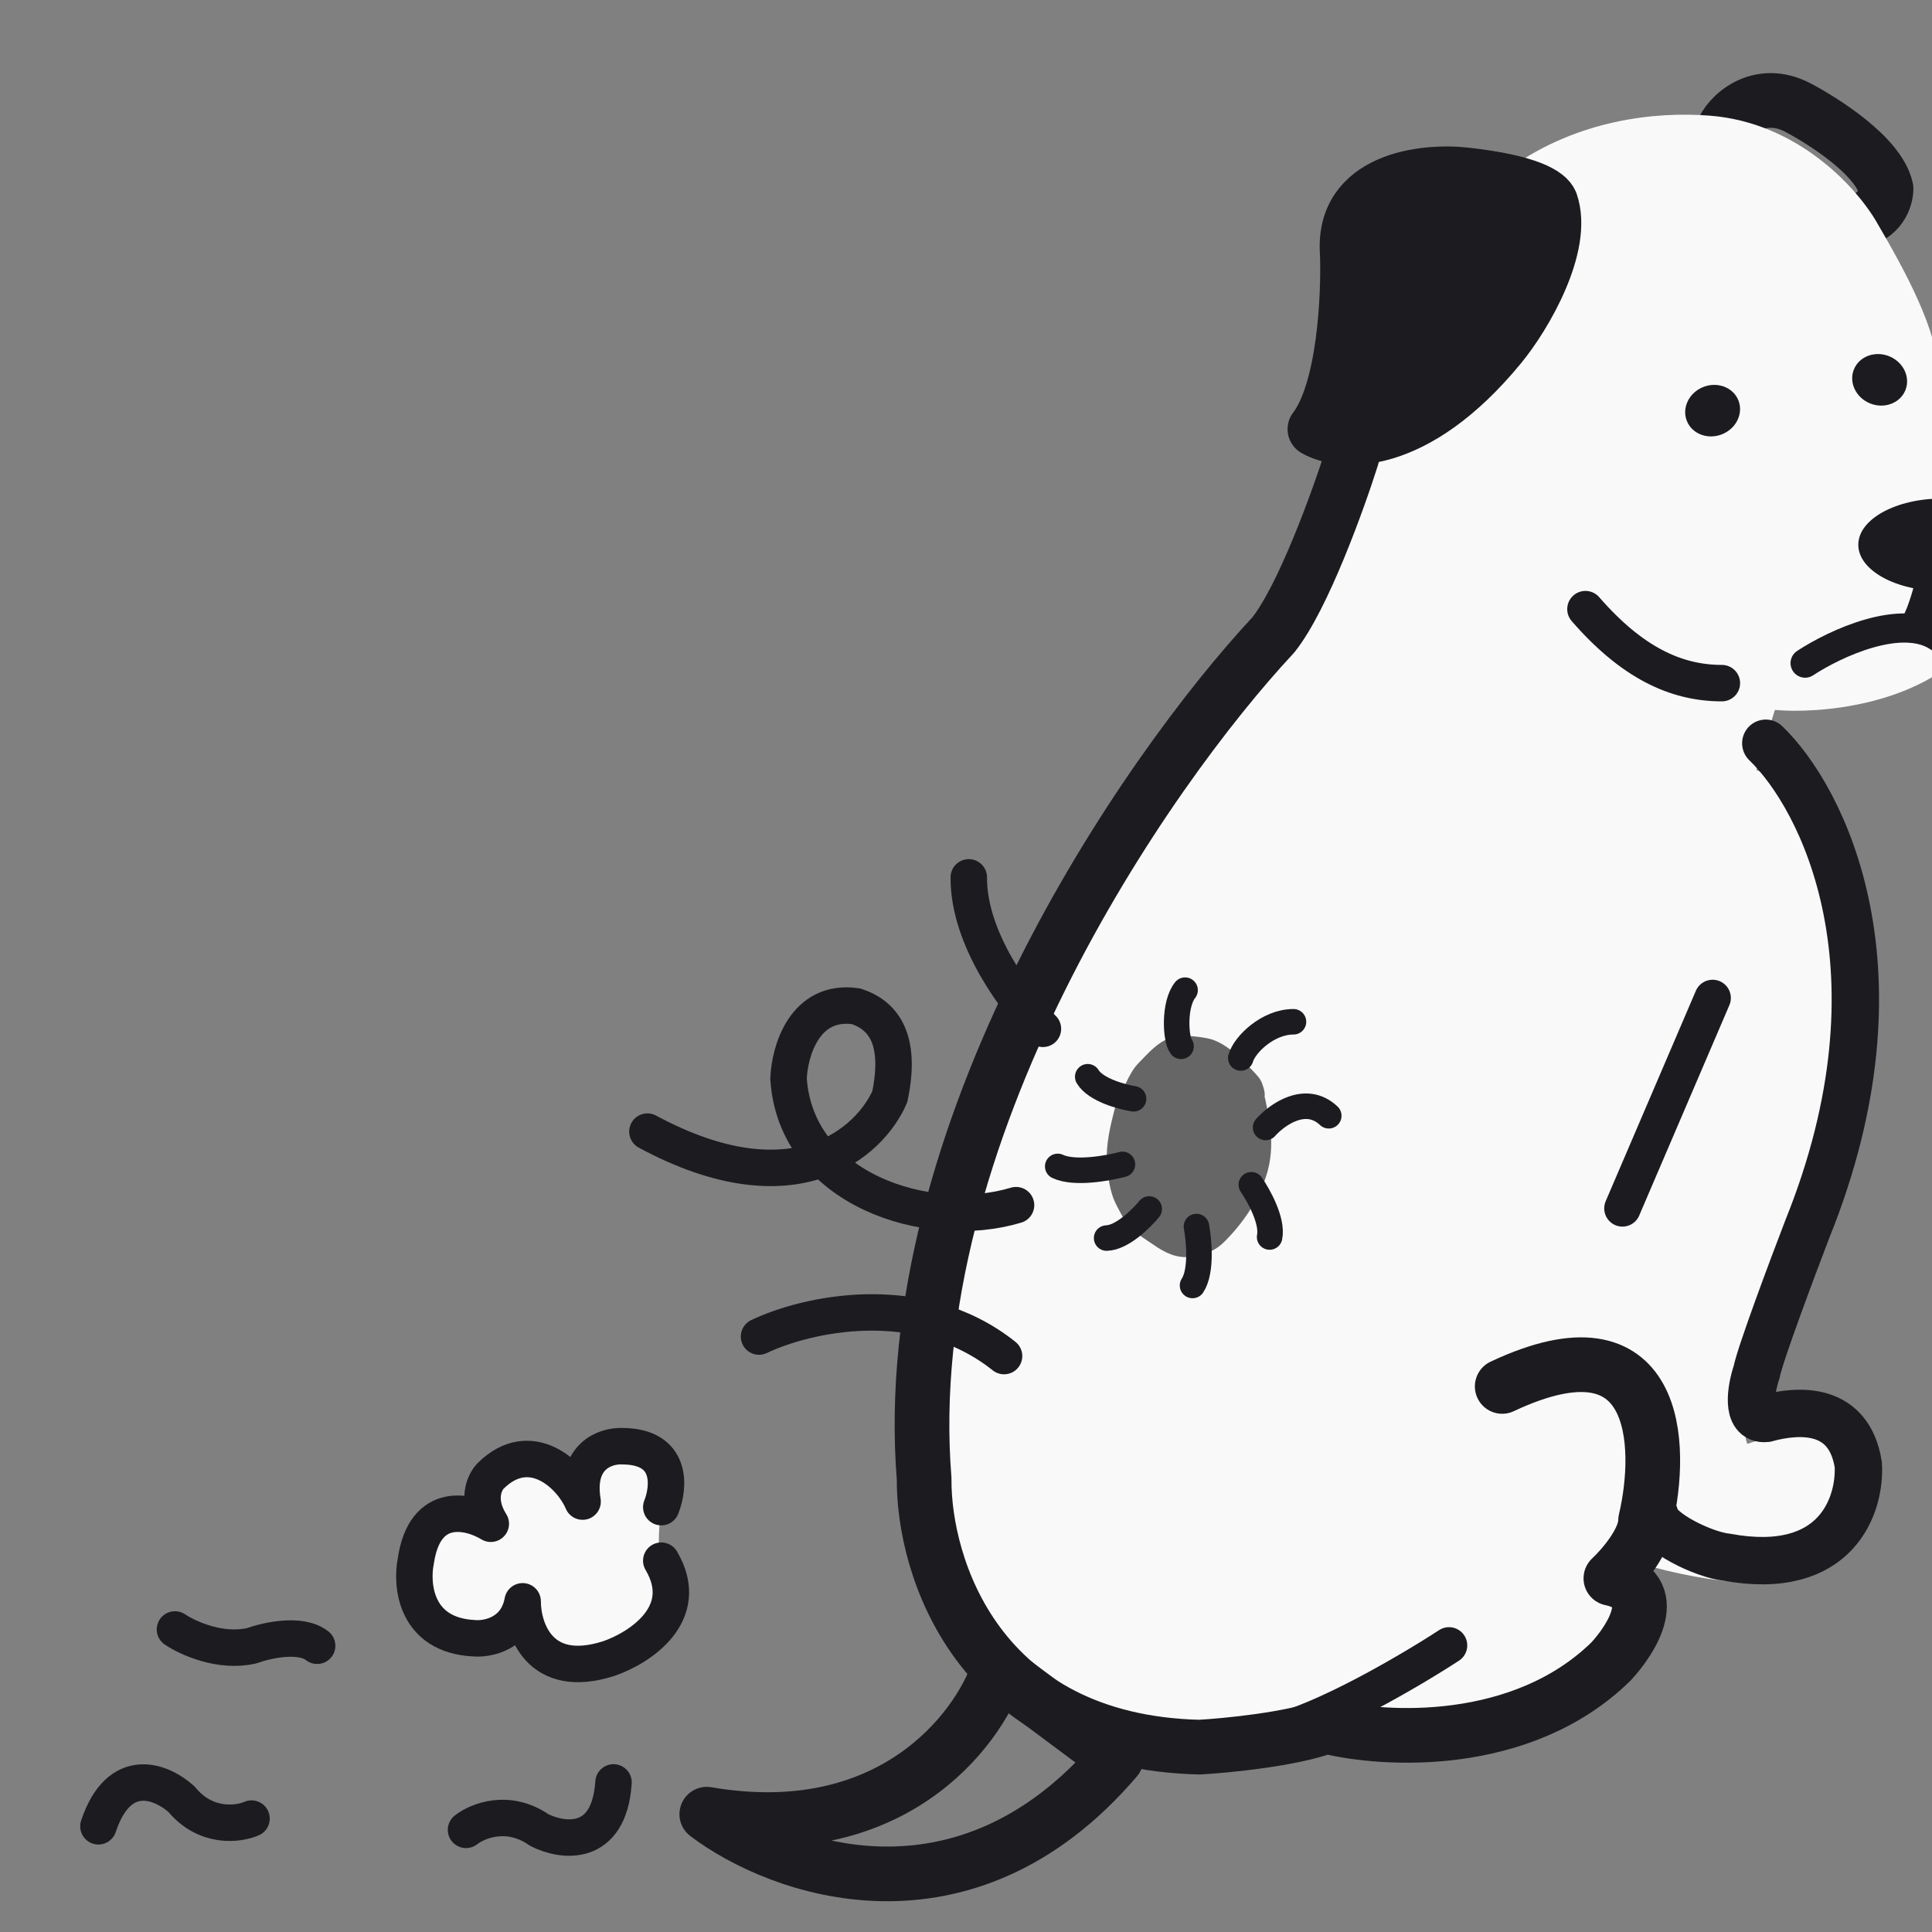 <svg width="530" height="530" viewBox="0 0 530 530" fill="none" xmlns="http://www.w3.org/2000/svg">
<rect x="0" y="0" width="530" height="530" fill="#808080" stroke="none"/>
<g clip-path="url(#clip0_218_10986)">
<path d="M472.356 36.533C474.048 31.67 482.506 23.848 493.289 29.555C499.779 32.99 515.363 42.622 517.393 51.757C517.393 54.294 515.744 59.622 509.147 60.637" stroke="#1C1B1F" stroke-width="15" stroke-linecap="round" stroke-linejoin="round"/>
<path fill-rule="evenodd" clip-rule="evenodd" d="M375.258 124.346C371.453 136.398 361.811 163.04 353.692 173.189C318.593 210.825 250.298 309.821 257.91 404.715C257.698 428.607 272.499 476.773 333.394 478.295C341.006 477.872 358.64 476.139 368.281 472.586C384.139 476.604 421.944 478.676 446.302 454.826C452.222 448.482 460.511 435.035 446.302 431.99C447.188 431.163 448.321 429.997 449.494 428.623L452.692 429.711C499.885 442.397 509.146 424.425 507.878 413.853C510.922 390.51 490.117 392.286 479.333 396.092C476.289 389.495 486.945 362.896 492.654 350.421C517.012 293.586 502.803 241.741 492.654 222.923L492.598 223.023C490.419 217.632 487.009 213.168 481.824 211.248L486.898 194.756C498.739 195.813 526.099 193.741 540.815 176.995C547.793 167.691 560.606 146.04 556.039 133.861C554.347 128.364 547.159 114.578 531.935 103.414C531.723 90.728 522.557 74.198 514.808 60.915C508.888 50.766 492.654 33.602 469.138 31.736C438.786 29.328 384.773 41.251 375.258 124.346Z" fill="#F9F9F9"/>
<path d="M346.958 300.216C346.964 300.399 346.919 300.595 346.902 300.784C346.947 300.936 346.998 301.132 347.053 301.362C347.556 303.468 348.399 308.46 348.542 309.923C348.973 314.345 348.701 318.492 347.3 322.777C345.106 329.489 340.87 335.688 335.881 340.637C333.1 343.395 330.321 344.172 326.538 344.749C322.882 345.308 319.476 343.588 316.493 341.513C314.192 339.912 311.654 338.488 309.781 336.35C308.336 334.701 307.487 332.877 306.467 330.972C304.368 327.052 303.978 323.043 303.672 318.715C303.34 314.019 304.635 308.706 305.803 304.153C306.435 301.687 307.782 299.376 308.881 297.093C309.815 295.151 310.828 293.148 312.362 291.605C314.819 289.135 317.378 286.035 320.758 284.851C323.842 283.77 328.083 284.231 331.268 284.847C336.106 285.784 340.609 290.482 343.827 293.9C344.725 294.855 345.763 295.895 346.207 297.164L346.226 297.219C346.557 298.161 346.926 299.215 346.958 300.216Z" fill="#666666"/>
<path d="M347.188 309.301C350.343 305.743 358.225 300.12 364.517 306.086" stroke="#1C1B1F" stroke-width="7" stroke-linecap="round"/>
<path d="M340.379 290.238C341.442 286.567 347.8 280.294 354.836 280.301" stroke="#1C1B1F" stroke-width="7" stroke-linecap="round"/>
<path d="M323.999 287.036C322.453 285.136 321.963 275.519 325.1 271.626" stroke="#1C1B1F" stroke-width="7" stroke-linecap="round"/>
<path d="M310.969 301.429C307.68 300.908 300.56 298.97 298.395 295.378" stroke="#1C1B1F" stroke-width="7" stroke-linecap="round"/>
<path d="M307.912 319.423C303.884 320.507 294.695 322.135 290.16 319.978" stroke="#1C1B1F" stroke-width="7" stroke-linecap="round"/>
<path d="M343.267 325.006C345.319 327.966 349.195 334.979 348.29 339.344" stroke="#1C1B1F" stroke-width="7" stroke-linecap="round"/>
<path d="M328.219 336.473C328.929 340.232 329.706 348.728 327.143 352.641" stroke="#1C1B1F" stroke-width="7" stroke-linecap="round"/>
<path d="M315.27 331.657C313.137 334.271 307.812 339.526 303.577 339.634" stroke="#1C1B1F" stroke-width="7" stroke-linecap="round"/>
<path d="M370.865 125.339C367.059 137.391 357.418 164.032 349.299 174.181C314.2 211.817 245.905 310.813 253.517 405.707C253.305 429.6 268.106 477.765 329.001 479.288C336.612 478.865 354.246 477.131 363.888 473.579C379.746 477.596 417.551 479.668 441.909 455.818C447.829 449.475 456.118 436.027 441.909 432.983C445.081 430.022 451.424 422.707 451.424 417.125C456.287 396.404 455.23 360.036 412.096 380.334" stroke="#1C1B1F" stroke-width="15" stroke-linecap="round" stroke-linejoin="round"/>
<path d="M401.947 47.953C419.708 49.926 424.571 53.45 425.417 55.565C429.476 67.236 418.439 86.435 411.462 94.892C388.119 123.31 367.905 121.957 360.716 117.728C368.836 107.071 370.02 81.149 369.597 69.52C368.074 49.222 390.529 46.684 401.947 47.953Z" fill="#1C1B1F" stroke="#1C1B1F" stroke-width="15" stroke-linecap="round" stroke-linejoin="round"/>
<path d="M472.356 187.403C459.67 187.403 447.618 181.694 434.932 167.104" stroke="#1C1B1F" stroke-width="10" stroke-linecap="round" stroke-linejoin="round"/>
<path d="M445.081 331.492L469.819 273.77" stroke="#1C1B1F" stroke-width="10" stroke-linecap="round" stroke-linejoin="round"/>
<path d="M193.891 497.683C244.129 506.31 268.106 475.059 273.815 458.355L306.165 482.46C264.554 531.175 213.978 512.907 193.891 497.683Z" stroke="#1C1B1F" stroke-width="15" stroke-linecap="round" stroke-linejoin="round"/>
<path d="M397.507 451.378C387.146 458.144 362.873 472.437 348.665 475.482" stroke="#1C1B1F" stroke-width="10" stroke-linecap="round" stroke-linejoin="round"/>
<path d="M551.646 148.81C551.646 155.816 545.52 162.13 532.804 162.13C520.089 162.13 509.781 156.451 509.781 149.444C509.781 142.438 520.089 136.758 532.804 136.758C545.52 136.758 551.646 141.803 551.646 148.81Z" fill="#1C1B1F"/>
<path d="M528.81 162.129C527.964 165.3 525.892 171.771 524.37 172.278" stroke="#1C1B1F" stroke-width="8" stroke-linecap="round" stroke-linejoin="round"/>
<path d="M495.192 181.915C503.227 176.629 521.833 167.833 531.982 174.938" stroke="#1C1B1F" stroke-width="8" stroke-linecap="round" stroke-linejoin="round"/>
<ellipse cx="469.819" cy="112.653" rx="6.977" ry="7.612" transform="rotate(68.221 469.819 112.653)" fill="#1C1B1F"/>
<ellipse cx="6.977" cy="7.612" rx="6.977" ry="7.612" transform="matrix(-0.371 0.929 0.929 0.371 511.153 94.891)" fill="#1C1B1F"/>
<path d="M278.728 330.607C254.417 337.924 218.309 326.282 216.318 295.936C216.59 288.449 220.676 273.989 234.846 276.047C241.603 278.27 247.585 284.174 244.101 300.836C238.805 313.135 218.092 332.272 177.602 310.428" stroke="#1C1B1F" stroke-width="10" stroke-linecap="round"/>
<path d="M484.409 203.895C500.055 218.907 524.244 266.565 495.826 337.101C491.598 348.096 482.886 371.354 481.871 376.429C480.391 380.869 478.827 389.623 484.409 389.115C493.712 386.578 507.244 385.943 509.781 401.801C510.416 412.585 504.072 432.756 473.625 427.174C467.494 426.54 454.469 420.323 453.961 415.756" stroke="#1C1B1F" stroke-width="13" stroke-linecap="round"/>
<path d="M208.222 366.654C220.824 360.632 251.91 353.271 275.44 372.007" stroke="#1C1B1F" stroke-width="10" stroke-linecap="round" stroke-linejoin="round"/>
<path d="M286.105 282.234C279.271 275.48 265.635 257.714 265.766 240.684" stroke="#1C1B1F" stroke-width="10" stroke-linecap="round" stroke-linejoin="round"/>
<path d="M170.612 396.732C184.59 396.732 183.631 407.876 181.404 413.448C180.894 417.308 180.181 425.651 181.404 428.137C190.038 442.726 175.409 452.114 167.015 454.984C148.104 461.063 143.376 447.049 143.376 439.281C141.731 448.197 133.783 449.75 130.015 449.412C113.981 448.602 112.713 434.891 114.084 428.137C116.551 411.523 128.816 414.461 134.64 418.007C130.529 411.523 132.927 406.525 134.64 404.836C145.432 394.199 156.566 404.33 159.821 411.928C157.765 399.366 166.159 396.563 170.612 396.732Z" fill="#F9F9F9"/>
<path d="M181.404 413.448C183.631 407.876 184.59 396.732 170.612 396.732C166.159 396.563 157.765 399.366 159.821 411.928C156.566 404.33 145.432 394.199 134.64 404.836C132.927 406.525 130.529 411.523 134.64 418.007C128.816 414.461 116.551 411.523 114.084 428.137C112.713 434.891 113.981 448.602 130.015 449.412C133.783 449.75 141.731 448.197 143.376 439.282C143.376 447.049 148.104 461.063 167.015 454.984C175.409 452.114 190.038 442.726 181.404 428.137" stroke="#1C1B1F" stroke-width="10" stroke-linecap="round" stroke-linejoin="round"/>
<path d="M69 498.887C65.37 500.472 56.452 501.634 49.815 493.604C44.63 488.85 32.807 483.672 27 501" stroke="#1C1B1F" stroke-width="10" stroke-linecap="round" stroke-linejoin="round"/>
<path d="M127.841 501.979C130.977 499.511 139.386 496.064 147.928 502.022C154.211 505.222 167.083 507.09 168.304 488.966" stroke="#1C1B1F" stroke-width="10" stroke-linecap="round" stroke-linejoin="round"/>
<path d="M48 447C51.421 449.321 60.418 453.464 69.04 451.475C73.145 449.984 82.484 447.895 87 451.475" stroke="#1C1B1F" stroke-width="10" stroke-linecap="round" stroke-linejoin="round"/>
</g>
<defs>
<clipPath id="clip0_218_10986">
<rect width="530" height="530" fill="white"/>
</clipPath>
</defs>
</svg>
